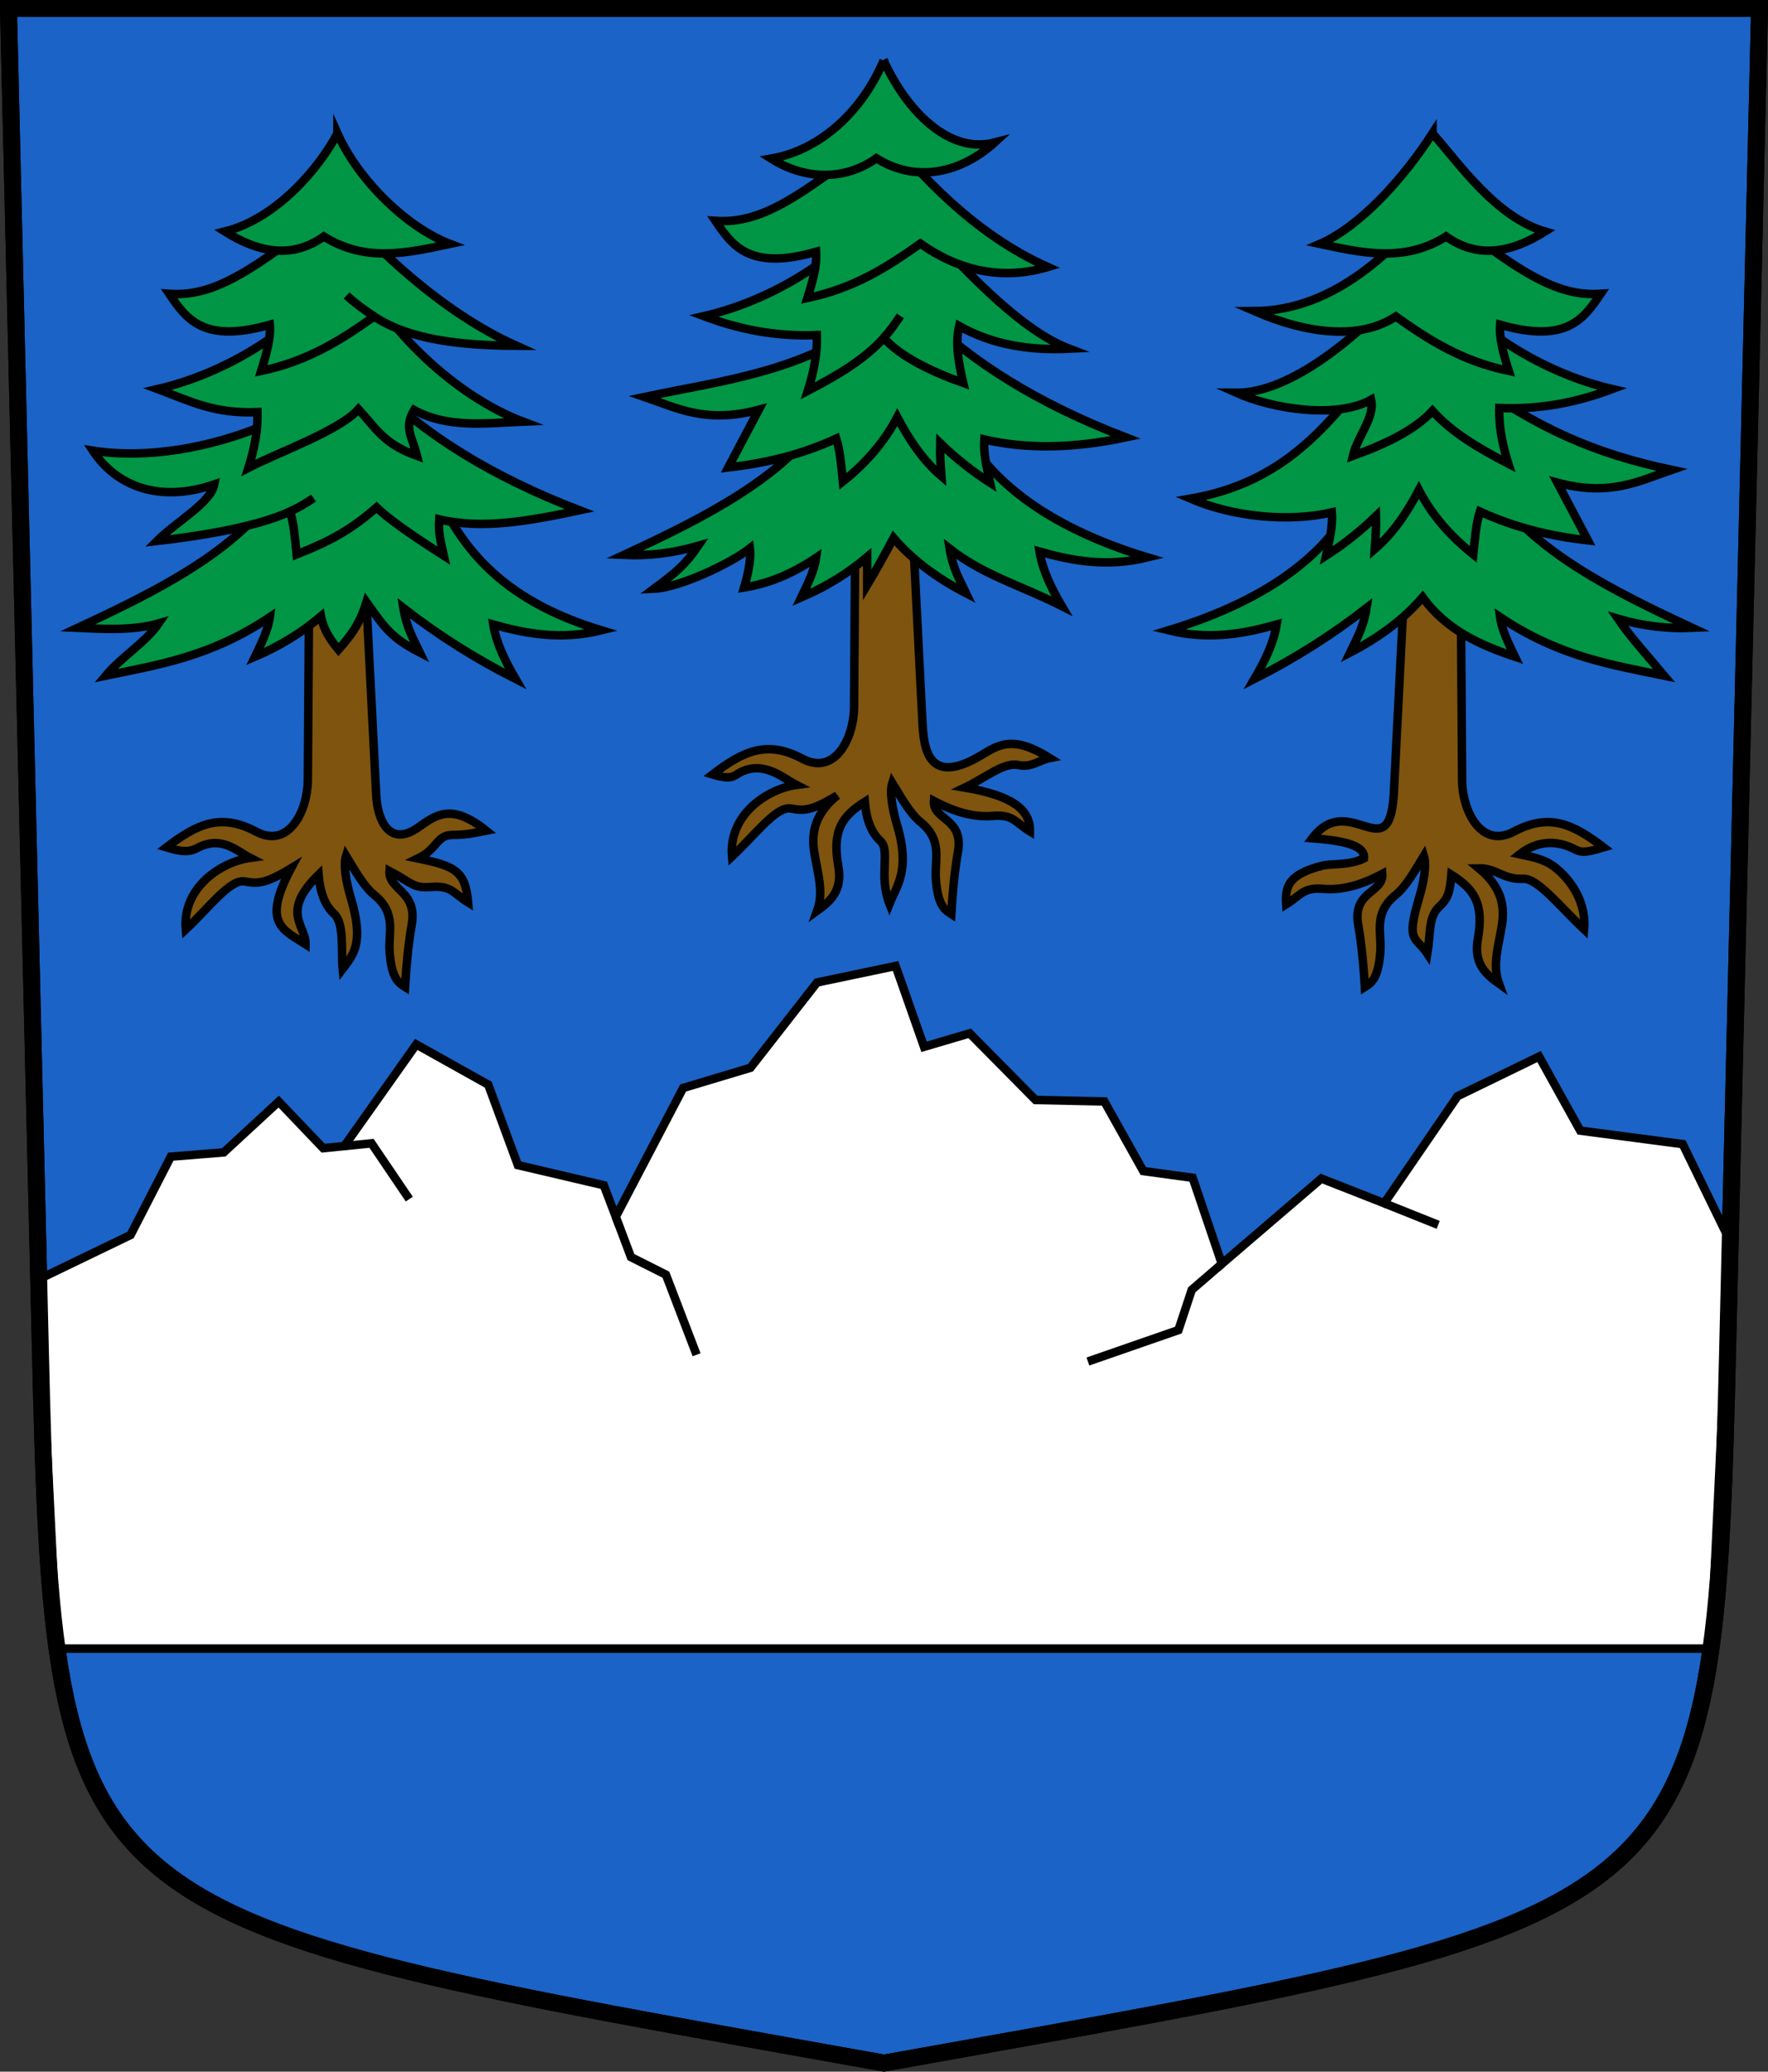 <?xml version="1.0" encoding="UTF-8" standalone="no"?>
<!-- Created with Inkscape (http://www.inkscape.org/) -->

<svg
   xmlns:dc="http://purl.org/dc/elements/1.1/"
   xmlns:cc="http://creativecommons.org/ns#"
   xmlns:rdf="http://www.w3.org/1999/02/22-rdf-syntax-ns#"
   xmlns:svg="http://www.w3.org/2000/svg"
   xmlns="http://www.w3.org/2000/svg"
   xmlns:sodipodi="http://sodipodi.sourceforge.net/DTD/sodipodi-0.dtd"
   xmlns:inkscape="http://www.inkscape.org/namespaces/inkscape"
   version="1.0"
   width="208.86"
   height="244.66"
   id="svg2780"
   inkscape:version="0.92.5 (2060ec1f9f, 2020-04-08)"
   sodipodi:docname="Lax-blazon.svg">
  <rect width="100%" height="100%" fill="#333333" stroke="none"/>
  <sodipodi:namedview
     pagecolor="#ffffff"
     bordercolor="#666666"
     borderopacity="1"
     objecttolerance="10"
     gridtolerance="10"
     guidetolerance="10"
     inkscape:pageopacity="0"
     inkscape:pageshadow="2"
     inkscape:window-width="3287"
     inkscape:window-height="1417"
     id="namedview25"
     showgrid="false"
     inkscape:zoom="1"
     inkscape:cx="-271.20984"
     inkscape:cy="46.501535"
     inkscape:window-x="-8"
     inkscape:window-y="-8"
     inkscape:window-maximized="1"
     inkscape:current-layer="svg2780"
     inkscape:measure-start="104.255,149.787"
     inkscape:measure-end="104.255,126.383"
     showguides="true"
     inkscape:object-paths="true"
     inkscape:snap-intersection-paths="true" />
  <defs
     id="defs2782" />
  <path
     id="path4212-7"
     style="fill:#1b63c6;fill-opacity:1;fill-rule:evenodd;stroke:#000000;stroke-width:2;stroke-linecap:butt;stroke-miterlimit:4;stroke-dashoffset:0;stroke-opacity:1"
     d="M 204.099,159.003 207.86,1 C 138.907,1 69.954,1 1,1 l 3.761,158.003 c 1.641,68.954 2.882,67.306 99.669,84.644 96.787,-17.339 98.028,-15.69 99.669,-84.644 z"
     inkscape:connector-curvature="0"
     sodipodi:nodetypes="sccscs" />
  <path
     style="opacity:1;fill:#ffffff;fill-opacity:1;stroke:#000000;stroke-width:1.002;stroke-miterlimit:6;stroke-dasharray:none;stroke-dashoffset:4.58;stroke-opacity:1"
     d="m 4.573,151.085 10.854,-5.237 4.75,-9.25 6.25,-0.5 6.5,-6 5.25,5.5 2.5,-0.25 8.5,-12 8.5,4.75 3.5,9.5 10.153,2.382 1.414,3.712 7.955,-15.203 7.955,-2.386 7.867,-10.076 9.281,-1.945 3.359,9.546 5.392,-1.591 7.778,7.867 8.132,0.177 4.596,8.22 5.834,0.795 3.447,10.165 11.756,-10.076 7.425,2.917 8.662,-12.64 9.634,-4.685 4.861,8.75 12.109,1.591 5.609,11.5 -2.268,48.077 -195.392,0 z"
     id="path12578"
     inkscape:connector-curvature="0"
     sodipodi:nodetypes="ccccccccccccccccccccccccccccccccc" />
  <path
     style="opacity:1;fill:none;fill-opacity:1;stroke:#000000;stroke-width:1.002;stroke-miterlimit:6;stroke-dasharray:none;stroke-dashoffset:4.58;stroke-opacity:1"
     d="m 40.677,135.348 3.211,-0.322 4.461,6.585"
     id="path12580"
     inkscape:connector-curvature="0"
     sodipodi:nodetypes="ccc" />
  <path
     style="opacity:1;fill:none;fill-opacity:1;stroke:#000000;stroke-width:1.002;stroke-miterlimit:6;stroke-dasharray:none;stroke-dashoffset:4.58;stroke-opacity:1"
     d="m 72.744,143.693 1.794,4.769 4.128,2.077 3.624,9.458"
     id="path12582"
     inkscape:connector-curvature="0"
     sodipodi:nodetypes="cccc" />
  <path
     style="opacity:1;fill:none;fill-opacity:1;stroke:#000000;stroke-width:1.002;stroke-miterlimit:6;stroke-dasharray:none;stroke-dashoffset:4.58;stroke-opacity:1"
     d="m 144.338,149.261 -3.554,3.07 -1.572,4.749 -10.695,3.712"
     id="path12584"
     inkscape:connector-curvature="0"
     sodipodi:nodetypes="cccc" />
  <path
     style="opacity:1;fill:none;fill-opacity:1;stroke:#000000;stroke-width:1.002;stroke-miterlimit:6;stroke-dasharray:none;stroke-dashoffset:4.58;stroke-opacity:1"
     d="m 163.518,142.102 6.379,2.551"
     id="path12588"
     inkscape:connector-curvature="0"
     sodipodi:nodetypes="cc" />
  <path
     id="path4212-7-6"
     style="fill:none;fill-opacity:1;fill-rule:evenodd;stroke:#000000;stroke-width:2;stroke-linecap:butt;stroke-miterlimit:4;stroke-dashoffset:0;stroke-opacity:1"
     d="m 204.099,159.003 3.761,-158.003 c -68.953,0 -137.907,0 -206.86,0 L 4.761,159.003 c 1.641,68.954 2.882,67.306 99.669,84.644 96.787,-17.339 98.028,-15.69 99.669,-84.644 z"
     inkscape:connector-curvature="0"
     sodipodi:nodetypes="sccscs" />
  <g
     id="g15016"
     transform="matrix(1.102,0,0,1.102,-16.692,0.182)"
     style="stroke-width:0.907">
    <g
       transform="matrix(-1,0,0,1,105.57,-5.205)"
       id="g14950-7"
       style="stroke-width:0.907">
      <path
         style="opacity:1;fill:#7e540e;fill-opacity:1;stroke:#000000;stroke-width:0.907;stroke-miterlimit:4;stroke-dasharray:none;stroke-dashoffset:4.58;stroke-opacity:1"
         d="m -66.17,67.498 -0.144,21.155 c -0.023,3.337 -2.064,7.361 -5.536,5.514 -3.796,-2.019 -6.335,-0.834 -9.633,1.686 2.148,0.658 2.481,0.511 3.161,0.167 2.56,-1.292 4.604,-0.401 5.845,0.577 -1.03,0.234 -2.481,0.415 -3.654,1.288 -1.956,1.455 -3.509,3.98 -3.268,6.761 2.478,-2.316 4.982,-5.512 6.531,-5.426 2.111,0.118 2.89,-1.157 4.756,-1.125 -2.043,1.688 -2.865,3.547 -2.48,6.019 0.356,2.287 1.067,4.295 0.324,6.343 1.32,-0.954 2.754,-2.067 2.265,-4.793 -0.697,-3.879 0.482,-5.386 2.84,-6.883 0.156,1.825 0.33,2.543 1.327,3.458 1.141,1.047 0.89,2.833 1.246,5.003 1.274,-1.923 2.342,-1.105 0.877,-6.01 -0.482,-1.612 -0.817,-3.462 -0.503,-4.469 1.006,1.656 1.927,3.295 3.019,4.181 2.444,1.98 1.49,4.044 1.653,6.127 0.212,2.699 0.837,3.231 1.653,3.748 0.135,-2.339 0.371,-4.714 0.719,-6.703 0.629,-3.601 -2.731,-3.374 -2.584,-5.419 2.371,1.251 4.359,1.758 6.322,1.599 2.185,-0.177 2.377,0.672 3.977,1.661 0.141,-1.939 -0.271,-3.213 -3.848,-4.141 -0.995,-0.258 -2.858,0.01 -4.486,-0.784 -0.194,-1.611 3.032,-1.956 5.544,-2.158 -3.955,-5.204 -8.205,3.295 -8.736,-4.597 l -1.15,-22.705 z"
         id="path16608-3-7"
         inkscape:connector-curvature="0"
         sodipodi:nodetypes="csscscscscscscscscsscscscsccccc" />
      <path
         style="opacity:1;fill:#009645;fill-opacity:1;stroke:#000000;stroke-width:0.909;stroke-miterlimit:6;stroke-dasharray:none;stroke-dashoffset:4.58;stroke-opacity:1"
         d="m -69.502,57.475 c -4.481,6.617 -12.775,10.806 -21.478,14.849 2.571,0.119 5.217,-0.175 7.955,-0.972 -1.381,2.033 -3.261,4.066 -4.95,6.099 5.67,-1.172 11.276,-2.044 17.589,-6.276 -0.194,1.414 -0.914,2.828 -1.591,4.243 3.746,-1.256 7.32,-2.845 9.899,-6.364 2.032,2.362 4.664,4.309 7.778,5.922 -0.642,-1.353 -1.431,-2.624 -1.768,-4.773 3.693,2.878 7.699,5.414 12.021,7.601 -1.137,-1.945 -2.078,-3.889 -2.386,-5.834 3.571,1.008 7.266,1.672 11.579,0.619 -10.945,-3.317 -17.826,-8.582 -20.771,-15.733 -4.218,-4.264 -9.89,-2.266 -13.877,0.619 z"
         id="path12590-6-6"
         inkscape:connector-curvature="0"
         sodipodi:nodetypes="cccccccccccccc" />
      <path
         style="opacity:1;fill:#009645;fill-opacity:1;stroke:#000000;stroke-width:0.909;stroke-miterlimit:6;stroke-dasharray:none;stroke-dashoffset:4.58;stroke-opacity:1"
         d="m -66.586,45.365 c -7.911,5.672 -13.939,8.278 -22.185,10.032 3.497,1.196 6.603,2.88 12.242,1.37 l -3.27,6.187 c 3.834,-0.44 7.686,-1.303 11.579,-3.094 0.406,1.248 0.533,2.881 0.707,4.596 2.49,-1.982 4.463,-4.264 5.834,-6.894 1.256,2.378 2.711,4.587 4.729,6.32 -0.078,-1.144 -0.168,-2.277 -0.133,-3.536 1.751,1.694 3.537,3.079 5.348,4.243 -0.343,-1.581 -0.731,-3.173 -0.619,-4.64 4.628,1.08 10.613,0.484 15.159,-1.468 -10.026,-1.729 -14.507,-7.812 -18.827,-12.895 z"
         id="path12596-0-4"
         inkscape:connector-curvature="0"
         sodipodi:nodetypes="cccccccccccccc" />
      <path
         style="opacity:1;fill:#009645;fill-opacity:1;stroke:#000000;stroke-width:0.909;stroke-miterlimit:6;stroke-dasharray:none;stroke-dashoffset:4.58;stroke-opacity:1"
         d="m -64.289,35.775 c -4.529,5.54 -11.644,9.47 -18.118,10.96 3.577,1.341 7.475,2.218 12.109,2.033 0.053,1.936 -0.322,3.932 -0.972,5.966 3.111,-1.618 6.067,-3.34 8.13,-5.657 1.857,2 4.911,3.522 8.531,4.817 -0.494,-2.12 -2.38,-4.123 -1.945,-6.01 3.613,2.029 10.427,1.046 14.451,-0.751 -6.091,0.048 -13.379,-6.524 -17.301,-10.688 z"
         id="path12598-2-6"
         inkscape:connector-curvature="0"
         sodipodi:nodetypes="cccccccccc" />
      <path
         style="opacity:1;fill:#009645;fill-opacity:1;stroke:#000000;stroke-width:0.909;stroke-miterlimit:6;stroke-dasharray:none;stroke-dashoffset:4.58;stroke-opacity:1"
         d="m -63.14,26.892 c -9.3,7.451 -13.321,9.945 -18.03,9.634 1.816,2.69 3.672,5.344 10.783,3.315 0.118,1.417 -0.363,3.16 -0.928,4.95 5.071,-1.058 8.662,-3.384 12.109,-5.834 3.777,2.488 9.333,1.96 15.159,-0.575 -8.853,-0.051 -15.22,-6.938 -19.093,-11.49 z"
         id="path12600-8-0"
         inkscape:connector-curvature="0"
         sodipodi:nodetypes="ccccccc" />
      <path
         style="opacity:1;fill:#009645;fill-opacity:1;stroke:#000000;stroke-width:0.909;stroke-miterlimit:6;stroke-dasharray:none;stroke-dashoffset:4.58;stroke-opacity:1"
         d="m -63.14,19.335 c -2.886,3.277 -6.831,9.002 -12.064,10.518 3.697,2.328 7.263,2.909 10.607,0.53 4.508,2.829 9.016,1.749 13.523,0.795 -4.276,-1.85 -8.948,-7 -12.066,-11.844 z"
         id="path12602-3-7"
         inkscape:connector-curvature="0"
         sodipodi:nodetypes="ccccc" />
    </g>
  </g>
  <g
     id="g15026"
     transform="matrix(1.102,0,0,1.102,-10.692,-1.818)"
     style="stroke-width:0.907">
    <g
       transform="translate(167.57,-11.205)"
       id="g14950"
       style="stroke-width:0.907">
      <path
         style="opacity:1;fill:#7e540e;fill-opacity:1;stroke:#000000;stroke-width:0.907;stroke-miterlimit:4;stroke-dasharray:none;stroke-dashoffset:4.58;stroke-opacity:1"
         d="m -66.17,67.498 -0.144,21.155 c -0.023,3.337 -2.064,7.361 -5.536,5.514 -3.796,-2.019 -6.335,-0.834 -9.633,1.686 2.148,0.658 2.3,0.11 2.981,-0.234 2.56,-1.292 4.597,0.643 6.005,1.359 -3.161,0.428 -7.287,3.219 -6.901,7.668 2.478,-2.316 4.762,-5.415 6.29,-5.145 1.35,0.238 2.148,0.326 4.996,-1.406 -2.043,1.688 -2.865,3.547 -2.48,6.019 0.356,2.287 1.067,4.295 0.324,6.343 1.32,-0.954 2.754,-2.067 2.265,-4.793 -0.697,-3.879 0.482,-5.386 2.84,-6.883 0.156,1.825 0.656,3.265 1.653,4.181 1.141,1.047 -0.199,3.699 0.991,6.761 0.778,-1.951 2.271,-3.586 0.806,-8.491 -0.482,-1.612 -0.817,-3.462 -0.503,-4.469 1.006,1.656 1.927,3.295 3.019,4.181 2.444,1.98 1.49,4.044 1.653,6.127 0.212,2.699 0.837,3.231 1.653,3.748 0.135,-2.339 0.371,-4.714 0.719,-6.703 0.629,-3.601 -2.731,-3.374 -2.584,-5.419 2.371,1.251 4.359,1.758 6.322,1.599 2.185,-0.177 2.377,0.672 3.977,1.661 0.053,-2.436 -2.073,-3.867 -6.981,-4.696 2.167,-1.027 4.17,-2.739 5.696,-2.425 1.491,0.307 2.149,-0.488 3.416,-0.739 -3.891,-2.439 -5.397,-1.486 -7.333,-0.319 -5.705,3.441 -6.181,-0.697 -6.323,-3.502 l -1.15,-22.705 z"
         id="path16608-3"
         inkscape:connector-curvature="0"
         sodipodi:nodetypes="csscsccscscscscscsscscsccscsscc" />
      <path
         style="opacity:1;fill:#009645;fill-opacity:1;stroke:#000000;stroke-width:0.909;stroke-miterlimit:6;stroke-dasharray:none;stroke-dashoffset:4.58;stroke-opacity:1"
         d="m -69.502,57.475 c -4.481,6.617 -12.775,10.806 -21.478,14.849 2.571,0.119 5.217,-0.175 7.955,-0.972 -1.381,2.033 -2.36,2.832 -4.729,4.596 2.755,-0.133 8.203,-2.697 10.276,-4.331 0.165,1.245 -0.294,3.101 -0.621,4.198 2.438,-0.396 4.89,-1.289 7.714,-3.181 -0.194,1.414 -0.914,2.828 -1.591,4.243 2.606,-1.111 4.965,-2.553 7.071,-4.331 v 3.005 c 0.892,-1.476 1.854,-3.233 2.828,-5.038 2.032,2.362 4.664,4.309 7.778,5.922 -0.642,-1.353 -1.431,-2.624 -1.768,-4.773 3.693,2.878 7.699,3.955 12.021,6.143 -1.137,-1.945 -2.078,-3.889 -2.386,-5.834 3.571,1.008 7.266,1.672 11.579,0.619 -10.945,-3.317 -17.826,-8.582 -20.771,-15.733 -4.218,-4.264 -9.89,-2.266 -13.877,0.619 z"
         id="path12590-6"
         inkscape:connector-curvature="0"
         sodipodi:nodetypes="cccccccccccccccccc" />
      <path
         style="opacity:1;fill:#009645;fill-opacity:1;stroke:#000000;stroke-width:0.909;stroke-miterlimit:6;stroke-dasharray:none;stroke-dashoffset:4.58;stroke-opacity:1"
         d="m -64.287,47.133 c -7.911,5.672 -16.237,6.51 -24.484,8.264 3.497,1.196 6.603,2.88 12.242,1.37 l -3.27,6.187 c 3.834,-0.44 7.686,-1.303 11.579,-3.094 0.406,1.248 0.533,2.881 0.707,4.596 2.49,-1.982 4.463,-4.264 5.834,-6.894 1.256,2.378 2.711,4.587 4.729,6.32 -0.078,-1.144 -0.168,-2.277 -0.133,-3.536 1.751,1.694 3.537,3.079 5.348,4.243 -0.343,-1.581 -0.731,-3.173 -0.619,-4.64 4.628,1.08 9.706,0.938 15.159,-0.221 -9.496,-3.651 -16.518,-8.105 -21.655,-13.17 z"
         id="path12596-0"
         inkscape:connector-curvature="0"
         sodipodi:nodetypes="cccccccccccccc" />
      <path
         style="opacity:1;fill:#009645;fill-opacity:1;stroke:#000000;stroke-width:0.909;stroke-miterlimit:6;stroke-dasharray:none;stroke-dashoffset:4.58;stroke-opacity:1"
         d="m -64.289,35.775 c -4.529,5.54 -11.644,9.47 -18.118,10.96 3.577,1.341 7.475,2.218 12.109,2.033 0.053,1.936 -0.322,3.932 -0.972,5.966 3.111,-1.618 6.067,-3.34 8.13,-5.657 1.857,2 4.911,3.522 8.531,4.817 -0.494,-2.12 -0.878,-4.212 -0.442,-6.099 3.613,2.029 7.599,2.637 11.8,2.431 -5.694,-2.163 -12.23,-9.618 -16.152,-13.781 z"
         id="path12598-2"
         inkscape:connector-curvature="0"
         sodipodi:nodetypes="cccccccccc" />
      <path
         style="opacity:1;fill:#009645;fill-opacity:1;stroke:#000000;stroke-width:0.909;stroke-miterlimit:6;stroke-dasharray:none;stroke-dashoffset:4.58;stroke-opacity:1"
         d="m -63.14,26.892 c -9.3,7.451 -13.321,9.945 -18.03,9.634 1.816,2.69 3.672,5.344 10.783,3.315 0.118,1.417 -0.363,3.16 -0.928,4.95 5.071,-1.058 8.662,-3.384 12.109,-5.834 4.033,2.86 8.691,3.992 13.659,2.514 -8.081,-3.617 -13.72,-10.027 -17.594,-14.579 z"
         id="path12600-8"
         inkscape:connector-curvature="0"
         sodipodi:nodetypes="ccccccc" />
      <path
         style="opacity:1;fill:#009645;fill-opacity:1;stroke:#000000;stroke-width:0.909;stroke-miterlimit:6;stroke-dasharray:none;stroke-dashoffset:4.58;stroke-opacity:1"
         d="m -63.14,19.335 c -2.203,5.24 -6.628,9.586 -12.064,10.518 3.697,2.328 7.939,2.342 11.283,-0.037 4.508,2.829 9.356,1.344 12.67,-1.687 -4.928,1.276 -9.45,-3.457 -11.89,-8.795 z"
         id="path12602-3"
         inkscape:connector-curvature="0"
         sodipodi:nodetypes="ccccc" />
    </g>
    <path
       sodipodi:nodetypes="cc"
       inkscape:connector-curvature="0"
       id="path15005"
       d="m 104.43,37.873 c 0.692,-0.783 1.272,-1.575 1.787,-2.373"
       style="opacity:1;fill:#7e540e;fill-opacity:1;stroke:#000000;stroke-width:0.909;stroke-miterlimit:6;stroke-dasharray:none;stroke-dashoffset:4.58;stroke-opacity:1" />
  </g>
  <g
     id="g15037"
     transform="matrix(1.102,0,0,1.102,-4.692,0.182)"
     style="stroke-width:0.907">
    <g
       transform="translate(103.57,-5.205)"
       id="g14950-6"
       style="stroke-width:0.907">
      <path
         style="opacity:1;fill:#7e540e;fill-opacity:1;stroke:#000000;stroke-width:0.907;stroke-miterlimit:4;stroke-dasharray:none;stroke-dashoffset:4.58;stroke-opacity:1"
         d="m -66.17,67.498 -0.144,21.155 c -0.023,3.337 -2.064,7.361 -5.536,5.514 -3.796,-2.019 -6.335,-0.834 -9.633,1.686 2.148,0.658 2.738,0.36 3.418,0.016 2.56,-1.292 4.159,0.393 5.568,1.109 -3.161,0.428 -7.287,3.219 -6.901,7.668 2.478,-2.316 4.762,-5.415 6.29,-5.145 1.35,0.238 2.148,0.326 4.996,-1.406 -3.16,5.936 -0.854,6.576 1.557,8.137 0.042,-2.019 -2.721,-3.426 1.39,-7.453 0.156,1.825 0.656,3.265 1.653,4.181 1.141,1.047 0.737,3.813 0.935,5.91 1.143,-1.518 2.328,-2.735 0.863,-7.64 -0.482,-1.612 -0.817,-3.462 -0.503,-4.469 1.006,1.656 1.927,3.295 3.019,4.181 2.444,1.98 1.49,4.044 1.653,6.127 0.212,2.699 0.837,3.231 1.653,3.748 0.135,-2.339 0.371,-4.714 0.719,-6.703 0.629,-3.601 -2.532,-3.686 -2.385,-5.731 2.371,1.251 2.488,1.872 4.451,1.712 2.185,-0.177 2.377,0.672 3.977,1.661 -0.291,-3.436 -1.476,-3.91 -5.379,-4.715 2.139,-1.038 1.977,-2.532 3.734,-2.523 1.376,0.006 2.319,-0.204 3.586,-0.455 -3.806,-3.062 -5.48,-1.614 -7.333,-0.319 -2.955,2.066 -4.319,-0.665 -4.461,-3.47 l -1.15,-22.705 z"
         id="path16608-3-9"
         inkscape:connector-curvature="0"
         sodipodi:nodetypes="csscsccscccscscsscscsccscsscc" />
      <path
         style="opacity:1;fill:#009645;fill-opacity:1;stroke:#000000;stroke-width:0.909;stroke-miterlimit:6;stroke-dasharray:none;stroke-dashoffset:4.58;stroke-opacity:1"
         d="m -69.502,57.475 c -4.481,6.617 -12.775,10.806 -21.478,14.849 2.571,0.119 5.936,0.325 8.674,-0.472 -1.381,2.033 -3.98,3.566 -5.668,5.599 5.67,-1.172 11.276,-2.044 17.589,-6.276 -0.194,1.414 -0.914,2.828 -1.591,4.243 2.606,-1.111 4.965,-2.553 7.071,-4.331 0.275,1.439 1.022,2.541 1.875,3.568 1.292,-1.467 2.258,-2.661 3.001,-5.09 1.933,2.726 2.616,3.799 5.73,5.412 -0.642,-1.353 -1.431,-2.624 -1.768,-4.773 3.693,2.878 7.699,5.414 12.021,7.601 -1.137,-1.945 -2.078,-3.889 -2.386,-5.834 3.571,1.008 7.266,1.672 11.579,0.619 -10.945,-3.317 -15.388,-9.114 -18.334,-16.264 -4.218,-4.264 -12.327,-1.735 -16.314,1.15 z"
         id="path12590-6-2"
         inkscape:connector-curvature="0"
         sodipodi:nodetypes="cccccccccccccccc" />
      <path
         style="opacity:1;fill:#009645;fill-opacity:1;stroke:#000000;stroke-width:0.909;stroke-miterlimit:6;stroke-dasharray:none;stroke-dashoffset:4.58;stroke-opacity:1"
         d="m -64.287,47.133 c -8.567,5.484 -18.205,7.291 -25.077,6.202 2.529,3.821 7.134,5.63 13.023,3.62 -0.375,1.961 -4.105,4.018 -6.145,6.062 3.834,-0.44 10.374,-1.365 14.266,-3.156 0.406,1.248 0.533,2.881 0.707,4.596 3.59,-1.438 5.664,-2.522 8.574,-5.038 1.751,1.694 5.393,4.007 7.204,5.171 -0.343,-1.581 -0.606,-2.423 -0.494,-3.89 4.628,1.08 9.581,0.188 15.034,-0.971 -9.496,-3.651 -16.518,-8.105 -21.655,-13.17 z"
         id="path12596-0-1"
         inkscape:connector-curvature="0"
         sodipodi:nodetypes="cccccccccccc" />
      <path
         style="opacity:1;fill:#009645;fill-opacity:1;stroke:#000000;stroke-width:0.909;stroke-miterlimit:6;stroke-dasharray:none;stroke-dashoffset:4.58;stroke-opacity:1"
         d="m -64.289,35.775 c -4.529,5.54 -11.644,9.47 -18.118,10.96 3.577,1.341 6.061,2.66 10.695,2.475 0.053,1.936 -0.322,3.932 -0.972,5.966 3.111,-1.618 9.735,-3.959 11.798,-6.276 1.857,2 2.657,3.699 6.277,4.994 -0.535,-2.12 -1.436,-3.018 -0.309,-4.906 3.613,1.945 7.466,1.416 11.667,1.237 -7.186,-2.715 -13.745,-9.389 -16.152,-13.781 z"
         id="path12598-2-9"
         inkscape:connector-curvature="0"
         sodipodi:nodetypes="cccccccccc" />
      <path
         style="opacity:1;fill:#009645;fill-opacity:1;stroke:#000000;stroke-width:0.909;stroke-miterlimit:6;stroke-dasharray:none;stroke-dashoffset:4.58;stroke-opacity:1"
         d="m -63.14,26.892 c -9.3,7.451 -13.321,9.945 -18.03,9.634 1.816,2.69 3.672,5.344 10.783,3.315 0.118,1.417 -0.363,3.16 -0.928,4.95 5.071,-1.058 8.662,-3.384 12.109,-5.834 3.777,2.488 9.245,3.109 15.247,3.138 -8.081,-3.617 -15.308,-10.651 -19.182,-15.203 z"
         id="path12600-8-7"
         inkscape:connector-curvature="0"
         sodipodi:nodetypes="ccccccc" />
      <path
         style="opacity:1;fill:#009645;fill-opacity:1;stroke:#000000;stroke-width:0.909;stroke-miterlimit:6;stroke-dasharray:none;stroke-dashoffset:4.58;stroke-opacity:1"
         d="m -63.14,19.335 c -1.892,3.609 -6.479,9.12 -12.064,10.518 3.697,2.328 7.263,2.909 10.607,0.53 4.508,2.829 9.016,1.749 13.523,0.795 -4.656,-1.781 -9.821,-6.842 -12.066,-11.844 z"
         id="path12602-3-78"
         inkscape:connector-curvature="0"
         sodipodi:nodetypes="ccccc" />
    </g>
    <path
       sodipodi:nodetypes="cc"
       inkscape:connector-curvature="0"
       id="path15003"
       d="M 44.365,33.753 C 43.352,33.061 42.342,32.362 41.416,31.498"
       style="opacity:1;fill:#7e540e;fill-opacity:1;stroke:#000000;stroke-width:0.909;stroke-miterlimit:6;stroke-dasharray:none;stroke-dashoffset:4.58;stroke-opacity:1" />
    <path
       sodipodi:nodetypes="cc"
       inkscape:connector-curvature="0"
       id="path15007"
       d="m 35.349,54.657 c 0.8,-0.37 1.637,-0.84 2.525,-1.446"
       style="opacity:1;fill:#7e540e;fill-opacity:1;stroke:#000000;stroke-width:0.909;stroke-miterlimit:6;stroke-dasharray:none;stroke-dashoffset:4.58;stroke-opacity:1" />
  </g>
</svg>

